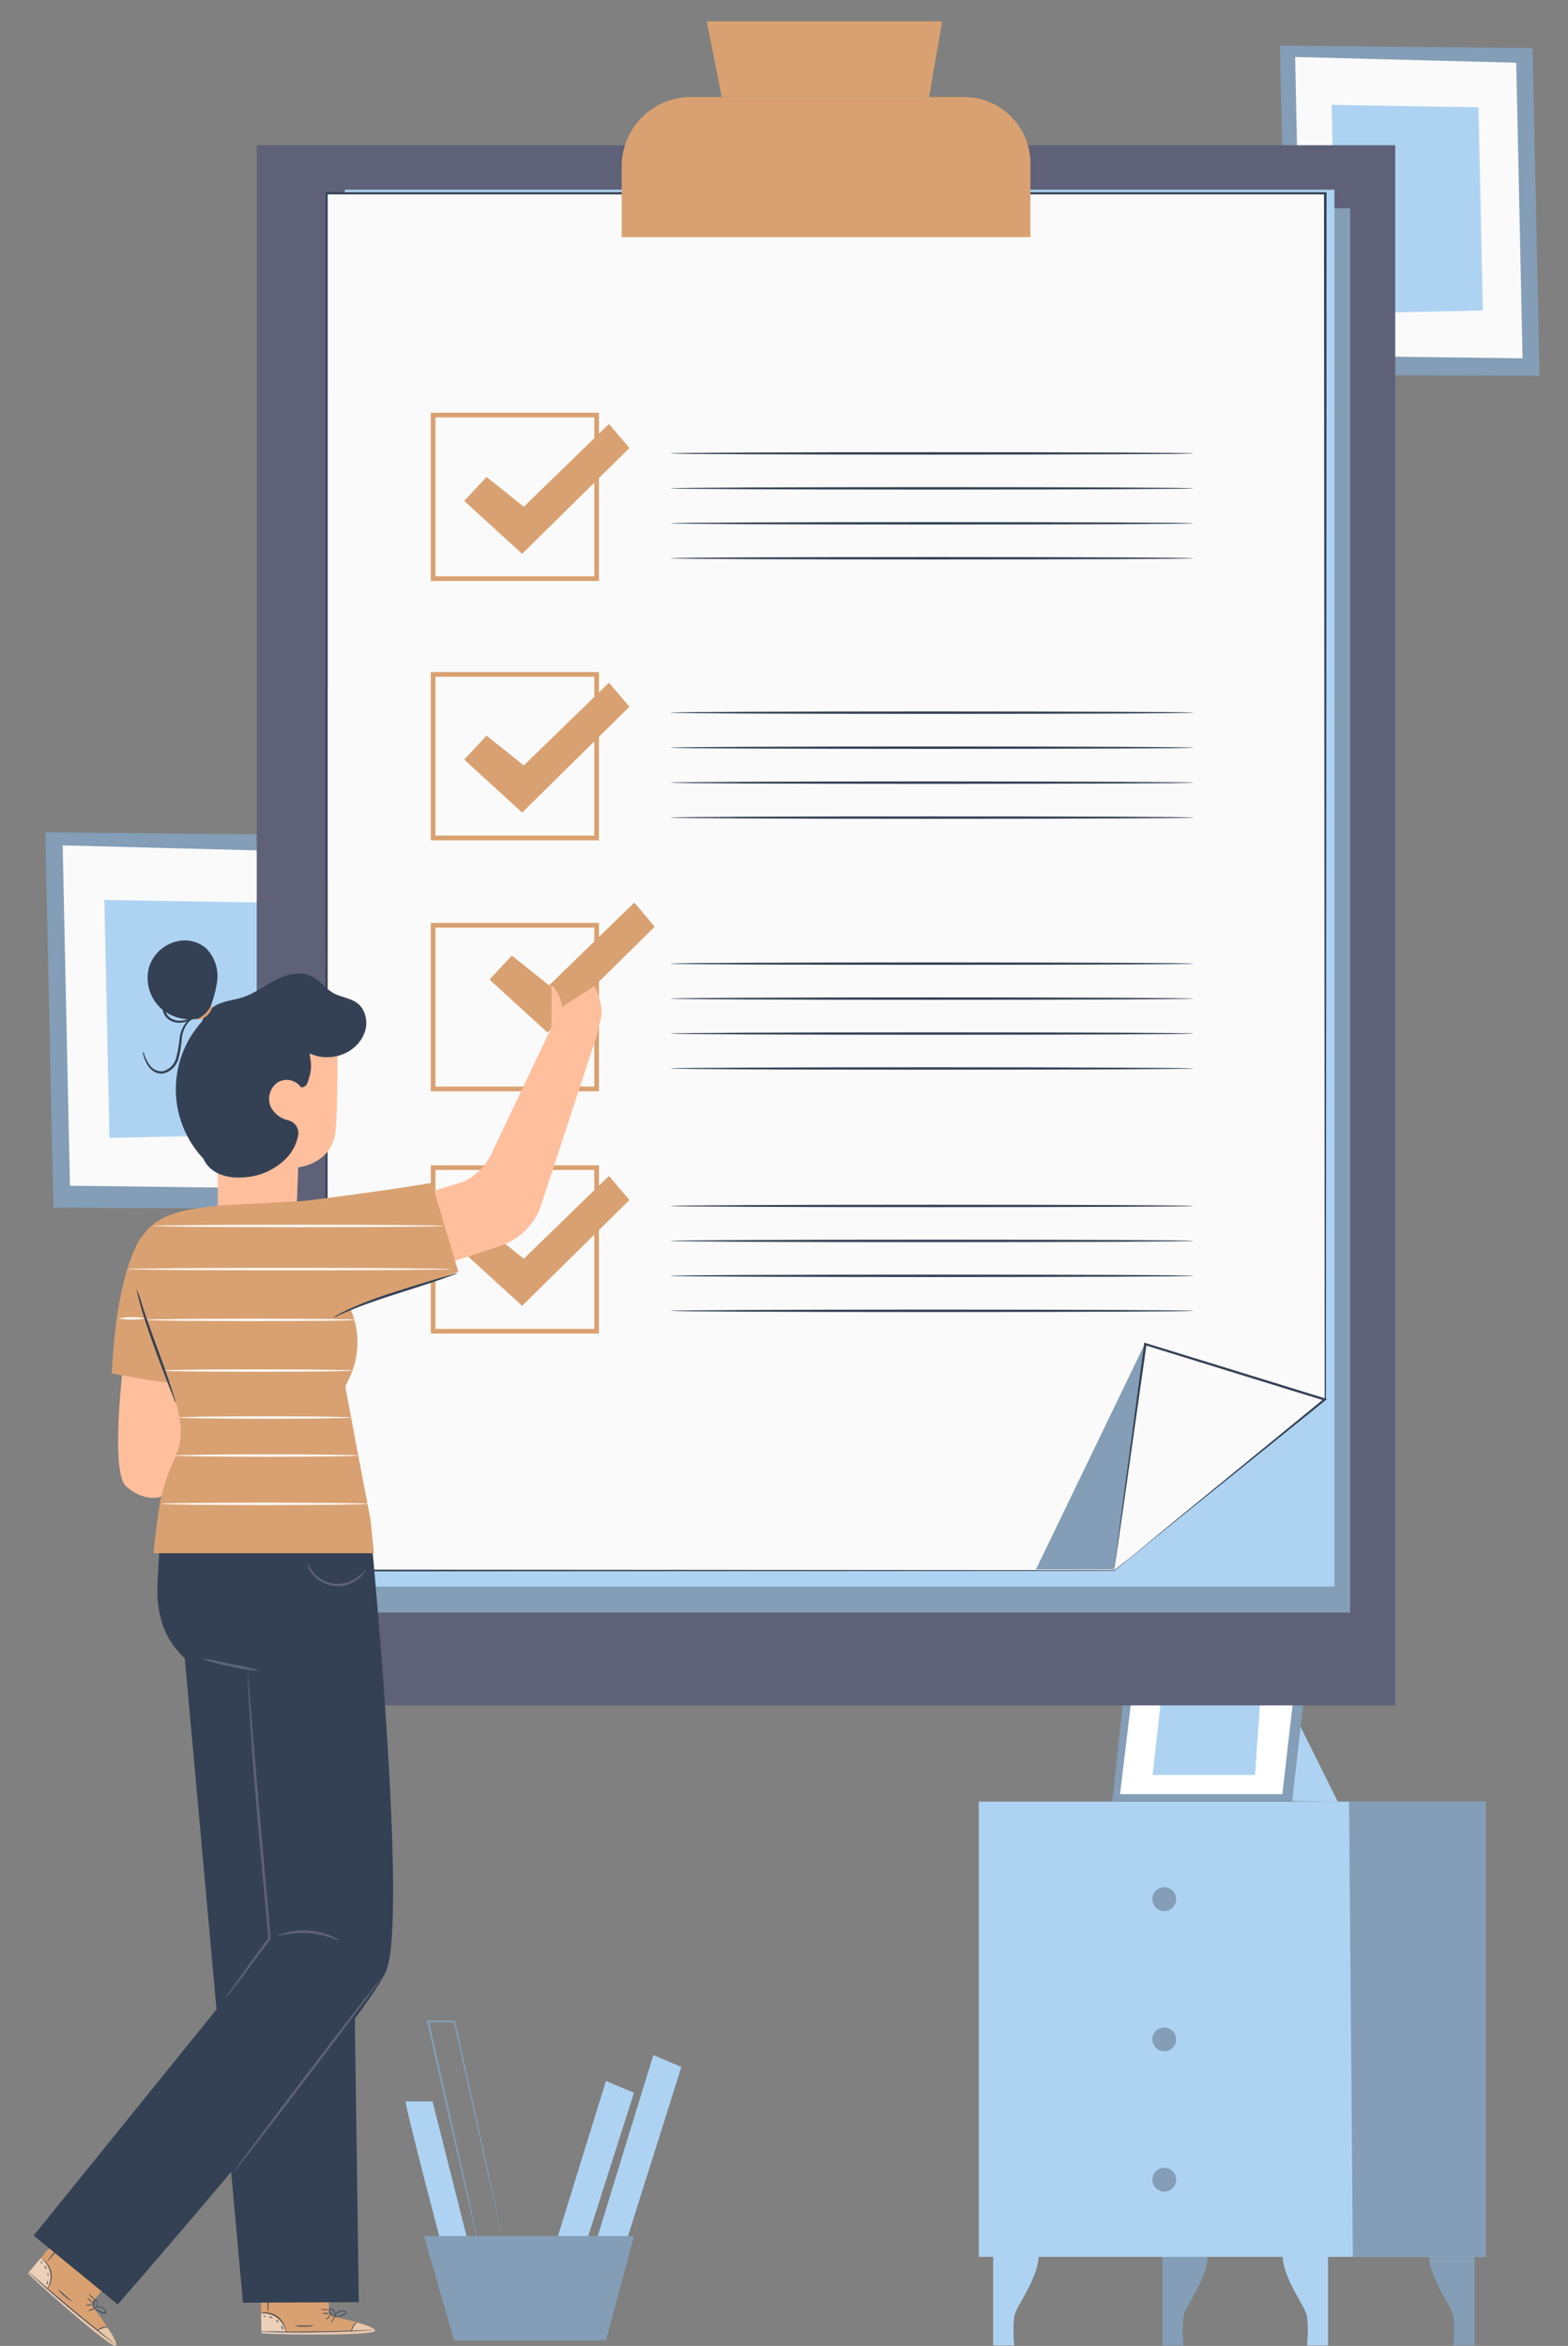 <svg xmlns="http://www.w3.org/2000/svg" width="400" height="598.383" viewBox="0 0 400 598.383">
  <rect x="0" y="0" width="400" height="598.383" fill="#808080" stroke="none"/>
  <g id="Grupo_68414" data-name="Grupo 68414" transform="translate(-180 -4363)">
    <rect id="Rectángulo_31400" data-name="Rectángulo 31400" width="400" height="598" transform="translate(180 4363)" fill="none"/>
    <g id="Grupo_63545" data-name="Grupo 63545" transform="translate(429.683 4789.176)">
      <g id="Grupo_63544" data-name="Grupo 63544">
        <path id="Trazado_140317" data-name="Trazado 140317" d="M1641.11,4355.066v23.368h5.4a32.459,32.459,0,0,1,0-7.457c.513-2.8,6.375-9.862,6.2-15.958Z" transform="translate(-1637.438 -4206.339)" fill="#aed3f2"/>
        <path id="Trazado_140318" data-name="Trazado 140318" d="M1687.43,4355.066v23.368h5.4a32.459,32.459,0,0,1,0-7.457c.513-2.8,6.366-9.862,6.2-15.958Z" transform="translate(-1640.582 -4206.339)" fill="#839eb6"/>
        <path id="Trazado_140319" data-name="Trazado 140319" d="M1731.917,4355.066v23.368h-5.369a33.047,33.047,0,0,0,0-7.457c-.522-2.8-6.375-9.862-6.208-15.958Z" transform="translate(-1642.816 -4206.339)" fill="#aed3f2"/>
        <path id="Trazado_140320" data-name="Trazado 140320" d="M1772.005,4355.066v23.368h-5.4a33.018,33.018,0,0,0,0-7.457c-.512-2.8-6.375-9.862-6.2-15.958Z" transform="translate(-1645.536 -4206.339)" fill="#839eb6"/>
        <rect id="Rectángulo_15044" data-name="Rectángulo 15044" width="129.302" height="116.113" transform="translate(0 33.37)" fill="#aed3f2"/>
        <path id="Trazado_140321" data-name="Trazado 140321" d="M2109.51,4443.97l.969,116.113h33.873V4443.96Z" transform="translate(-2015.05 -4410.6)" fill="#839eb6"/>
        <rect id="Rectángulo_15045" data-name="Rectángulo 15045" width="83.014" height="29.548" transform="translate(5.816 41.908)" fill="#aed3f2"/>
        <rect id="Rectángulo_15046" data-name="Rectángulo 15046" width="83.014" height="29.548" transform="translate(5.816 77.346)" fill="#aed3f2"/>
        <rect id="Rectángulo_15047" data-name="Rectángulo 15047" width="83.014" height="29.548" transform="translate(5.816 112.776)" fill="#aed3f2"/>
        <g id="Grupo_63543" data-name="Grupo 63543" transform="translate(34.059)">
          <path id="Trazado_140322" data-name="Trazado 140322" d="M2048.289,4408.17l-3.579,33.229h45.878l3.8-33.229Z" transform="translate(-2044.71 -4408.17)" fill="#839eb6"/>
          <path id="Trazado_140323" data-name="Trazado 140323" d="M2050.317,4410.73l-3.477,29.082h41.4l3.346-29.082Z" transform="translate(-2044.854 -4408.344)" fill="#fff"/>
          <path id="Trazado_140324" data-name="Trazado 140324" d="M2057.894,4415.98l-2.144,19.295h26.127l1.342-19.295Z" transform="translate(-2045.459 -4408.7)" fill="#aed3f2"/>
        </g>
        <path id="Trazado_140325" data-name="Trazado 140325" d="M2096.092,4423.52l9.48,19.052-11.642-.131,2.162-18.921" transform="translate(-2013.992 -4409.212)" fill="#aed3f2"/>
      </g>
      <path id="Trazado_140326" data-name="Trazado 140326" d="M1690.757,4257.779a3.039,3.039,0,1,1-3.038-3.039,3.039,3.039,0,0,1,3.038,3.039Z" transform="translate(-1640.395 -4199.531)" fill="#839eb6"/>
      <path id="Trazado_140327" data-name="Trazado 140327" d="M1690.757,4296.149a3.039,3.039,0,1,1-3.038-3.038,3.039,3.039,0,0,1,3.038,3.038Z" transform="translate(-1640.395 -4202.136)" fill="#839eb6"/>
      <path id="Trazado_140328" data-name="Trazado 140328" d="M1690.757,4334.549a3.039,3.039,0,1,1-3.038-3.039,3.039,3.039,0,0,1,3.038,3.039Z" transform="translate(-1640.395 -4204.743)" fill="#839eb6"/>
    </g>
    <g id="Grupo_63546" data-name="Grupo 63546" transform="translate(191.571 4575.314)">
      <path id="Trazado_140329" data-name="Trazado 140329" d="M2098.133,4241.41l-73.453-.709,2.045,95.728,73.453.271Z" transform="translate(-2024.68 -4240.7)" fill="#839eb6"/>
      <path id="Trazado_140330" data-name="Trazado 140330" d="M2093.711,4245.922l-64.3-1.672,1.859,86.818,64.282.794Z" transform="translate(-2024.993 -4240.935)" fill="#fafafa"/>
      <path id="Trazado_140331" data-name="Trazado 140331" d="M2083.491,4259.87l-42.671-.709,1.308,60.687,42.624-.915Z" transform="translate(-2025.746 -4241.92)" fill="#aed3f2"/>
      <path id="Trazado_140332" data-name="Trazado 140332" d="M2042.128,4319.847l41.952-32.09-43.259-28.6Z" transform="translate(-2025.746 -4241.92)" fill="#aed3f2"/>
    </g>
    <g id="Grupo_63547" data-name="Grupo 63547" transform="translate(506.51 4374.629)">
      <path id="Trazado_140333" data-name="Trazado 140333" d="M2437.22,4188l-64.45-.626,1.8,83.979,64.431.234Z" transform="translate(-2372.77 -4187.37)" fill="#839eb6"/>
      <path id="Trazado_140334" data-name="Trazado 140334" d="M2433.329,4191.946l-56.409-1.466,1.634,76.162,56.391.7Z" transform="translate(-2373.044 -4187.576)" fill="#fafafa"/>
      <path id="Trazado_140335" data-name="Trazado 140335" d="M2424.363,4204.186l-37.423-.625,1.139,53.243,37.395-.8Z" transform="translate(-2373.706 -4188.44)" fill="#aed3f2"/>
      <path id="Trazado_140336" data-name="Trazado 140336" d="M2388.079,4256.8l36.806-28.148-37.946-25.095Z" transform="translate(-2373.706 -4188.44)" fill="#aed3f2"/>
    </g>
    <g id="Grupo_63548" data-name="Grupo 63548" transform="translate(283.481 4878.377)">
      <path id="Trazado_140337" data-name="Trazado 140337" d="M1993.48,4313.48c-.271.822,9.339,37.357,9.339,37.357l6.594-1.373-9.068-35.984Z" transform="translate(-1993.474 -4292.841)" fill="#aed3f2"/>
      <path id="Trazado_140338" data-name="Trazado 140338" d="M2418.257,4520.55l-13.187,42.578h7.7l12.636-39.562Z" transform="translate(-2367.156 -4505.132)" fill="#aed3f2"/>
      <path id="Trazado_140339" data-name="Trazado 140339" d="M2431.061,4513.48l-15.111,49.181h7.7l14.56-46.155Z" transform="translate(-2367.875 -4504.665)" fill="#aed3f2"/>
      <path id="Trazado_140340" data-name="Trazado 140340" d="M2369.48,4562.9l7.7,26.646h38.73l7.145-26.646Z" transform="translate(-2364.805 -4507.93)" fill="#839eb6"/>
      <path id="Trazado_140341" data-name="Trazado 140341" d="M2018.506,4346.351a2.586,2.586,0,0,1-.084-.27l-.206-.813c-.177-.756-.42-1.8-.738-3.147l-2.662-11.637c-2.213-9.89-5.277-23.554-8.695-38.8l.234.187h-6.78l.233-.29c3.446,15.26,6.537,28.952,8.751,38.833,1.083,4.913,1.961,8.891,2.568,11.665.29,1.354.514,2.419.682,3.166.065.346.121.617.159.832a.927.927,0,0,1,0,.28,2.632,2.632,0,0,1-.084-.271c-.056-.206-.122-.476-.206-.813-.187-.756-.439-1.8-.766-3.147-.644-2.8-1.569-6.733-2.718-11.637-2.27-9.89-5.4-23.554-8.891-38.8l-.075-.3h7.285v.2c3.353,15.26,6.369,28.952,8.545,38.833,1.055,4.912,1.868,8.891,2.512,11.665.28,1.354.495,2.419.654,3.166l.159.832A.93.93,0,0,1,2018.506,4346.351Z" transform="translate(-1993.854 -4291.381)" fill="#839eb6"/>
    </g>
    <g id="Grupo_63559" data-name="Grupo 63559" transform="translate(245.497 4368.463)">
      <rect id="Rectángulo_15048" data-name="Rectángulo 15048" width="290.425" height="397.956" transform="translate(0 31.581)" fill="#5e6178"/>
      <path id="Trazado_140358" data-name="Trazado 140358" d="M2389.449,4590.659H2134.7V4232.451h254.75v358.208Z" transform="translate(-2110.509 -4184.786)" fill="#839eb6"/>
      <path id="Trazado_140359" data-name="Trazado 140359" d="M2385.712,4584.792H2133.25V4228.5h252.462v356.291Z" transform="translate(-2110.795 -4185.566)" fill="#aed3f2"/>
      <g id="Grupo_63552" data-name="Grupo 63552" transform="translate(17.568 43.568)">
        <path id="Trazado_140360" data-name="Trazado 140360" d="M2359.363,4556.92l-29.077,23.676H2129.32V4229.25h254.761v307.634Z" transform="translate(-2129.14 -4228.987)" fill="#fafafa"/>
        <path id="Trazado_140361" data-name="Trazado 140361" d="M1988.393,4344.3l1.557-1.293,4.659-3.809,18.43-15v.083c0-50.538-.1-162.871-.179-307.634l.275.275H1758.386l.312-.311c0,132.081,0,253.887-.072,351.333l-.239-.239,200.966.144h-.072l21.844-17.725,5.473-4.418c1.2-.981,1.832-1.461,1.832-1.461s-.6.516-1.8,1.509l-5.437,4.467-21.808,17.8h0l-200.966.144h-.252V4016.37h255.348v.288c-.084,144.811-.156,257.1-.18,307.635h0l-18.67,14.981-4.695,3.773C1988.932,4343.9,1988.393,4344.3,1988.393,4344.3Z" transform="translate(-1758.17 -4016.37)" fill="#344154"/>
      </g>
      <path id="Trazado_140362" data-name="Trazado 140362" d="M2209.916,4208.75h69.639A16.946,16.946,0,0,1,2296.5,4225.7v18.791H2192.239v-18.072a17.675,17.675,0,0,1,17.677-17.663Z" transform="translate(-2099.14 -4189.468)" fill="#d9a171"/>
      <path id="Trazado_140363" data-name="Trazado 140363" d="M2214.178,4211.932l-3.809-19.282h60.023l-3.329,19.282Z" transform="translate(-2095.558 -4192.649)" fill="#d9a171"/>
      <g id="Grupo_63553" data-name="Grupo 63553" transform="translate(44.394 99.819)">
        <path id="Trazado_140364" data-name="Trazado 140364" d="M1823.479,4106.262H1780.57v-42.921h42.909Zm-41.712-1.2h40.514v-40.526h-40.514Z" transform="translate(-1780.57 -4063.341)" fill="#d9a171"/>
        <path id="Trazado_140365" data-name="Trazado 140365" d="M1965.066,4072.051c0,.18-29.94.312-66.729.312s-66.717-.132-66.717-.312,29.867-.311,66.717-.311S1965.066,4071.872,1965.066,4072.051Z" transform="translate(-1770.483 -4061.68)" fill="#344154"/>
        <path id="Trazado_140366" data-name="Trazado 140366" d="M1965.066,4079.492c0,.167-29.94.312-66.729.312s-66.717-.144-66.717-.312,29.867-.312,66.717-.312S1965.066,4079.312,1965.066,4079.492Z" transform="translate(-1770.483 -4060.21)" fill="#344154"/>
        <path id="Trazado_140367" data-name="Trazado 140367" d="M1965.066,4086.942c0,.167-29.94.312-66.729.312s-66.717-.144-66.717-.312,29.867-.312,66.717-.312S1965.066,4086.762,1965.066,4086.942Z" transform="translate(-1770.483 -4058.739)" fill="#344154"/>
        <path id="Trazado_140368" data-name="Trazado 140368" d="M1965.066,4094.382c0,.18-29.94.312-66.729.312s-66.717-.132-66.717-.312,29.867-.312,66.717-.312S1965.066,4094.214,1965.066,4094.382Z" transform="translate(-1770.483 -4057.268)" fill="#344154"/>
      </g>
      <g id="Grupo_63554" data-name="Grupo 63554" transform="translate(44.394 165.962)">
        <path id="Trazado_140369" data-name="Trazado 140369" d="M1823.479,4161.491H1780.57V4118.57h42.909Zm-41.712-1.2h40.514v-40.526h-40.514Z" transform="translate(-1780.57 -4118.57)" fill="#d9a171"/>
        <path id="Trazado_140370" data-name="Trazado 140370" d="M2158.69,4353.117l5.7-6.119,9.5,7.6,21.736-21.1,5.209,6.131-27.364,26.994Z" transform="translate(-2150.163 -4330.783)" fill="#d9a171"/>
        <path id="Trazado_140371" data-name="Trazado 140371" d="M1965.066,4127.272c0,.179-29.94.311-66.729.311s-66.717-.132-66.717-.311,29.867-.312,66.717-.312S1965.066,4127.1,1965.066,4127.272Z" transform="translate(-1770.483 -4116.913)" fill="#344154"/>
        <path id="Trazado_140372" data-name="Trazado 140372" d="M1965.066,4134.722c0,.18-29.94.311-66.729.311s-66.717-.131-66.717-.311,29.867-.311,66.717-.311S1965.066,4134.554,1965.066,4134.722Z" transform="translate(-1770.483 -4115.441)" fill="#344154"/>
        <path id="Trazado_140373" data-name="Trazado 140373" d="M1965.066,4142.172c0,.167-29.94.311-66.729.311s-66.717-.145-66.717-.311,29.867-.312,66.717-.312S1965.066,4142.028,1965.066,4142.172Z" transform="translate(-1770.483 -4113.969)" fill="#344154"/>
        <path id="Trazado_140374" data-name="Trazado 140374" d="M1965.066,4149.622c0,.168-29.94.311-66.729.311s-66.717-.144-66.717-.311,29.867-.312,66.717-.312S1965.066,4149.442,1965.066,4149.622Z" transform="translate(-1770.483 -4112.497)" fill="#344154"/>
      </g>
      <g id="Grupo_63555" data-name="Grupo 63555" transform="translate(44.394 229.948)">
        <path id="Trazado_140375" data-name="Trazado 140375" d="M1823.479,4214.946H1780.57V4172h42.909Zm-41.712-1.2h40.514V4173.2h-40.514Z" transform="translate(-1780.57 -4172)" fill="#d9a171"/>
        <path id="Trazado_140376" data-name="Trazado 140376" d="M2158.69,4406.568l5.7-6.119,9.5,7.6,21.736-21.113,5.209,6.144-27.364,26.994Z" transform="translate(-2150.163 -4514.209)" fill="#d9a171"/>
        <path id="Trazado_140377" data-name="Trazado 140377" d="M1965.066,4180.722c0,.18-29.94.311-66.729.311s-66.717-.131-66.717-.311,29.867-.311,66.717-.311S1965.066,4180.554,1965.066,4180.722Z" transform="translate(-1770.483 -4170.339)" fill="#344154"/>
        <path id="Trazado_140378" data-name="Trazado 140378" d="M1965.066,4188.172c0,.168-29.94.311-66.729.311s-66.717-.144-66.717-.311,29.867-.312,66.717-.312S1965.066,4188.028,1965.066,4188.172Z" transform="translate(-1770.483 -4168.866)" fill="#344154"/>
        <path id="Trazado_140379" data-name="Trazado 140379" d="M1965.066,4195.621c0,.168-29.94.311-66.729.311s-66.717-.144-66.717-.311,29.867-.311,66.717-.311S1965.066,4195.442,1965.066,4195.621Z" transform="translate(-1770.483 -4167.395)" fill="#344154"/>
        <path id="Trazado_140380" data-name="Trazado 140380" d="M1965.066,4203.052c0,.179-29.94.311-66.729.311s-66.717-.132-66.717-.311,29.867-.312,66.717-.312S1965.066,4202.9,1965.066,4203.052Z" transform="translate(-1770.483 -4165.927)" fill="#344154"/>
      </g>
      <g id="Grupo_63556" data-name="Grupo 63556" transform="translate(44.394 291.768)">
        <path id="Trazado_140381" data-name="Trazado 140381" d="M1823.479,4266.542H1780.57v-42.921h42.909Zm-41.712-1.2h40.514v-40.525h-40.514Z" transform="translate(-1780.57 -4223.621)" fill="#d9a171"/>
        <path id="Trazado_140382" data-name="Trazado 140382" d="M2158.69,4458.179l5.7-6.119,9.5,7.592,21.736-21.1,5.209,6.145-27.364,26.994Z" transform="translate(-2150.163 -4435.832)" fill="#d9a171"/>
        <path id="Trazado_140383" data-name="Trazado 140383" d="M1965.066,4232.332c0,.167-29.94.31-66.729.31s-66.717-.143-66.717-.31,29.867-.312,66.717-.312S1965.066,4232.152,1965.066,4232.332Z" transform="translate(-1770.483 -4221.961)" fill="#344154"/>
        <path id="Trazado_140384" data-name="Trazado 140384" d="M1965.066,4239.781c0,.168-29.94.312-66.729.312s-66.717-.144-66.717-.312,29.867-.311,66.717-.311S1965.066,4239.6,1965.066,4239.781Z" transform="translate(-1770.483 -4220.489)" fill="#344154"/>
        <path id="Trazado_140385" data-name="Trazado 140385" d="M1965.066,4247.222c0,.179-29.94.311-66.729.311s-66.717-.132-66.717-.311,29.867-.311,66.717-.311S1965.066,4247.018,1965.066,4247.222Z" transform="translate(-1770.483 -4219.02)" fill="#344154"/>
        <path id="Trazado_140386" data-name="Trazado 140386" d="M1965.066,4254.671c0,.168-29.94.312-66.729.312s-66.717-.145-66.717-.312,29.867-.311,66.717-.311S1965.066,4254.5,1965.066,4254.671Z" transform="translate(-1770.483 -4217.546)" fill="#344154"/>
      </g>
      <path id="Trazado_140387" data-name="Trazado 140387" d="M2308.408,4474.06,2280.48,4531.9h19.94Z" transform="translate(-2081.706 -4137.048)" fill="#839eb6"/>
      <g id="Grupo_63557" data-name="Grupo 63557" transform="translate(218.687 336.988)">
        <path id="Trazado_140388" data-name="Trazado 140388" d="M2297.13,4532.173l7.988-57.843,45.807,14.132Z" transform="translate(-2297.103 -4473.983)" fill="#fafafa"/>
        <path id="Trazado_140389" data-name="Trazado 140389" d="M1926.135,4319.606l15.4-12.67,38.191-31.269.108.527-17.688-5.449-28.107-8.694.371-.24c-2.4,16.767-4.443,31.2-5.9,41.424-1.437,9.939-2.179,15.077-2.395,16.371a2.468,2.468,0,0,1,0-.251l.107-.8c.1-.743.228-1.8.407-3.149.371-2.8.9-6.851,1.569-11.917,1.389-10.324,3.329-24.826,5.593-41.76v-.347l.323.108,28.131,8.658,17.676,5.461.551.168-.443.359-38.658,31.137-11.293,9.078-3.018,2.4c-.311.264-.575.455-.766.61S1926.135,4319.606,1926.135,4319.606Z" transform="translate(-1926.108 -4261.38)" fill="#344154"/>
      </g>
      <g id="Grupo_63558" data-name="Grupo 63558" transform="translate(167.386 0.001)" opacity="0.3">
        <path id="Trazado_140390" data-name="Trazado 140390" d="M2257.575,4192.65l-3.305,19.282h4.12l3.33-19.282h-5.246" transform="translate(-2254.27 -4192.65)" fill="#d9a171"/>
      </g>
    </g>
    <g id="Grupo_63576" data-name="Grupo 63576" transform="translate(187.119 4593.231)">
      <g id="Grupo_63560" data-name="Grupo 63560" transform="translate(29.327 9.636)">
        <path id="Trazado_140391" data-name="Trazado 140391" d="M1740.69,4160.372h0a10.779,10.779,0,0,0,11.581-10.335c.227-5.856.431-11.784.431-11.784s8.886-.838,9.58-9.581.347-29.1.347-29.1h0a30.659,30.659,0,0,0-30.97,1.988l.539,30.958v16.646C1732.211,4154.707,1735.121,4159.94,1740.69,4160.372Z" transform="translate(-1713.084 -4080.357)" fill="#ffbf9d"/>
        <path id="Trazado_140392" data-name="Trazado 140392" d="M1754.231,4119.119a4.5,4.5,0,0,0-5.988-1.306,5.1,5.1,0,0,0-1.7,6.383,6.713,6.713,0,0,0,4.311,3.27,3.378,3.378,0,0,1,2.647,3.593,11.3,11.3,0,0,1-3.09,6.132,16.276,16.276,0,0,1-10.179,4.79c-3.748.443-8.036-.347-10.215-3.425-1.593-2.239-1.7-5.161-1.76-7.9q-.2-9.736-.407-19.46a28.372,28.372,0,0,1,.443-6.982,9.408,9.408,0,0,1,3.689-5.771c2.144-1.4,4.79-1.521,7.281-2.312,3.054-.982,5.64-3.006,8.491-4.467s6.335-2.323,9.2-.887c2.06,1.03,3.437,3.078,5.425,4.216,2.85,1.617,6.719,1.2,8.1,5.424a7.078,7.078,0,0,1,0,4.479c-1.928,5.688-8.97,7.976-14.048,5.521-.1.971.85,3.114-.168,6.156-.323.97-.431,2.455-1.952,2.479" transform="translate(-1713.847 -4081.593)" fill="#344154"/>
        <path id="Trazado_140393" data-name="Trazado 140393" d="M1732.057,4102.415a29.923,29.923,0,0,0,2.826-8.837,10.13,10.13,0,0,0-2.766-8.538,8.381,8.381,0,0,0-5.8-2.048,9.783,9.783,0,0,0-8.838,6.994,10.548,10.548,0,0,0,3.593,10.777,11.461,11.461,0,0,0,11.4,1.485" transform="translate(-1715.948 -4082.986)" fill="#344154"/>
        <path id="Trazado_140394" data-name="Trazado 140394" d="M1731.688,4096.53a4.336,4.336,0,0,1-4.168,4.072,16.072,16.072,0,0,0,2.4-1.677,18.842,18.842,0,0,0,1.773-2.394Z" transform="translate(-1713.902 -4080.31)" fill="#d9a171"/>
        <path id="Trazado_140395" data-name="Trazado 140395" d="M1730.284,4099.638a8.379,8.379,0,0,1-2.395,1.75,6.746,6.746,0,0,1-3.138.886,4.357,4.357,0,0,1-3.677-1.641,4.859,4.859,0,0,1-.647-3.976,7.709,7.709,0,0,1,1.473-2.91,8.951,8.951,0,0,1,2.084-2.1c.084,0-.695.9-1.724,2.4a7.936,7.936,0,0,0-1.27,2.779,4.38,4.38,0,0,0,.587,3.484,3.856,3.856,0,0,0,3.162,1.438,6.7,6.7,0,0,0,2.958-.707C1729.3,4100.212,1730.224,4099.542,1730.284,4099.638Z" transform="translate(-1715.337 -4081.273)" fill="#344154"/>
        <path id="Trazado_140396" data-name="Trazado 140396" d="M1716.15,4108.093a4.1,4.1,0,0,1,.419.97,9.716,9.716,0,0,0,1.305,2.5,3.593,3.593,0,0,0,3.437,1.592,4.789,4.789,0,0,0,3.317-3.341,33.682,33.682,0,0,0,.9-5.113,7.883,7.883,0,0,1,1.677-4.025,4.334,4.334,0,0,1,2.563-1.461,1.674,1.674,0,0,1,1.078.1c0,.06-.4,0-1.03.145a4.332,4.332,0,0,0-2.276,1.509,7.746,7.746,0,0,0-1.449,3.833,30.258,30.258,0,0,1-.874,5.22,5.246,5.246,0,0,1-3.8,3.7,3.515,3.515,0,0,1-2.4-.467,4.77,4.77,0,0,1-1.509-1.425,8.726,8.726,0,0,1-1.2-2.695,2.725,2.725,0,0,1-.168-1.041Z" transform="translate(-1716.148 -4079.788)" fill="#344154"/>
      </g>
      <path id="Trazado_140397" data-name="Trazado 140397" d="M1712.869,4168.318s-4.491,32.837,0,37.005,8.79,2.778,8.79,2.778l8.539-7.186,1.676-32.646Z" transform="translate(-1687.864 -4056.5)" fill="#ffbf9d"/>
      <g id="Grupo_63561" data-name="Grupo 63561" transform="translate(95.938 0.001)">
        <path id="Trazado_140398" data-name="Trazado 140398" d="M2160.99,4307.229l5.7-6.12,9.5,7.6,21.736-21.113,5.209,6.144-27.365,26.993Z" transform="translate(-2139.17 -4287.601)" fill="#d9a171"/>
        <path id="Trazado_140399" data-name="Trazado 140399" d="M1820.368,4092.732l-8.263,5.294c-.371-3.258-2.862-6.5-2.742-4.863s0,10.156,0,10.156l-14.743,31.007c-2,4.922-6.06,8-9.089,8.729l-13.76,4.1,5.377,18.179,19.161-6.335a16.516,16.516,0,0,0,10.479-10.5l13.173-40.154a61.914,61.914,0,0,0,2.132-7.9C1822.643,4097.079,1820.368,4092.732,1820.368,4092.732Z" transform="translate(-1771.77 -4071.425)" fill="#ffbf9d"/>
      </g>
      <g id="Grupo_63565" data-name="Grupo 63565" transform="translate(59.304 351.227)">
        <g id="Grupo_63563" data-name="Grupo 63563" transform="translate(0.096)">
          <path id="Trazado_140400" data-name="Trazado 140400" d="M1758.7,4377.418l-.215-9.2-17.221.276.156,13.461h1.078c4.79.191,24.2.623,27.365-.4C1773.379,4380.483,1758.7,4377.418,1758.7,4377.418Z" transform="translate(-1741.26 -4368.22)" fill="#d9a171"/>
          <g id="Grupo_63562" data-name="Grupo 63562" transform="translate(0.096 8.688)" opacity="0.5">
            <path id="Trazado_140401" data-name="Trazado 140401" d="M1747.651,4380.284a5.99,5.99,0,0,0-2.263-3.593,5.849,5.849,0,0,0-4.048-1.2l.072,4.79Z" transform="translate(-1741.34 -4375.474)" fill="#fff"/>
          </g>
        </g>
        <g id="Grupo_63564" data-name="Grupo 63564" transform="translate(0.252 10.946)" opacity="0.4">
          <path id="Trazado_140402" data-name="Trazado 140402" d="M1765.845,4377.36s5.15,1.4,4.527,2.252-20.287,1.2-28.981.539v-.383l22.946-.168S1764.874,4377.42,1765.845,4377.36Z" transform="translate(-1741.39 -4377.36)" fill="#fff"/>
        </g>
        <path id="Trazado_140403" data-name="Trazado 140403" d="M1741.18,4379.441a1.614,1.614,0,0,0,.3,0h.85l3.138.083c2.647,0,6.3.084,10.335,0s7.7-.191,10.335-.323l3.138-.18.85-.072a.889.889,0,0,0,.288,0h-1.15l-3.126.107c-2.647.1-6.3.2-10.335.264s-7.688.06-10.335,0h-4.287Z" transform="translate(-1741.18 -4366.1)" fill="#344154"/>
        <path id="Trazado_140404" data-name="Trazado 140404" d="M1760.572,4379.906a6.433,6.433,0,0,1,.563-1.508,6.718,6.718,0,0,1,1.042-1.2,2.287,2.287,0,0,0-1.2,1.1A2.4,2.4,0,0,0,1760.572,4379.906Z" transform="translate(-1737.351 -4366.446)" fill="#344154"/>
        <path id="Trazado_140405" data-name="Trazado 140405" d="M1756.292,4377.61a3.483,3.483,0,0,0,.539-.671c.252-.407.4-.743.347-.779s-.287.275-.527.671S1756.243,4377.586,1756.292,4377.61Z" transform="translate(-1738.196 -4366.651)" fill="#344154"/>
        <path id="Trazado_140406" data-name="Trazado 140406" d="M1755.121,4376.934a2.944,2.944,0,0,0,.6-.407c.3-.263.491-.526.455-.574s-.311.144-.6.419S1755.073,4376.9,1755.121,4376.934Z" transform="translate(-1738.427 -4366.694)" fill="#344154"/>
        <path id="Trazado_140407" data-name="Trazado 140407" d="M1754.36,4375.452a2.323,2.323,0,0,0,.9.1,1.932,1.932,0,0,0,.9-.108,1.855,1.855,0,0,0-.9-.1,1.973,1.973,0,0,0-.9.108Z" transform="translate(-1738.576 -4366.816)" fill="#344154"/>
        <path id="Trazado_140408" data-name="Trazado 140408" d="M1754.09,4374.47a1.647,1.647,0,0,0,1.006.275,1.728,1.728,0,0,0,1.042-.155,7.879,7.879,0,0,0-1.03,0A5.027,5.027,0,0,0,1754.09,4374.47Z" transform="translate(-1738.629 -4366.985)" fill="#344154"/>
        <path id="Trazado_140409" data-name="Trazado 140409" d="M1756.76,4376.367a3.072,3.072,0,0,0,1.1,0,6.619,6.619,0,0,0,1.2-.276,3.607,3.607,0,0,0,.671-.288.613.613,0,0,0,.275-.359.431.431,0,0,0-.179-.431,2.011,2.011,0,0,0-2.5.633,2.109,2.109,0,0,0-.347.744.717.717,0,0,0,0,.3,3.453,3.453,0,0,1,.491-.958,1.916,1.916,0,0,1,.934-.622,1.712,1.712,0,0,1,1.329.059c.168.132.108.335-.083.456a2.926,2.926,0,0,1-.623.276,8.207,8.207,0,0,1-1.138.322A11.036,11.036,0,0,0,1756.76,4376.367Z" transform="translate(-1738.101 -4366.917)" fill="#344154"/>
        <path id="Trazado_140410" data-name="Trazado 140410" d="M1757.242,4376.5a1.088,1.088,0,0,0,.12-.767,1.809,1.809,0,0,0-.323-.8,1.067,1.067,0,0,0-.922-.551.432.432,0,0,0-.336.515,1.2,1.2,0,0,0,.192.491,3.078,3.078,0,0,0,.539.659,1.732,1.732,0,0,0,.635.442s-.216-.2-.527-.55a3.789,3.789,0,0,1-.479-.646c-.156-.24-.264-.659,0-.707s.563.24.73.455a1.849,1.849,0,0,1,.335.718A4.351,4.351,0,0,1,1757.242,4376.5Z" transform="translate(-1738.297 -4367.003)" fill="#344154"/>
        <path id="Trazado_140411" data-name="Trazado 140411" d="M1741.42,4375.458a7.131,7.131,0,0,1,1.27,0,5.456,5.456,0,0,1,2.79,1.1,5.525,5.525,0,0,1,1.772,2.4c.275.73.312,1.2.347,1.2a.9.9,0,0,0,0-.348,4.892,4.892,0,0,0-.2-.922,5.21,5.21,0,0,0-4.695-3.628,4.4,4.4,0,0,0-.946,0,1.081,1.081,0,0,0-.336.2Z" transform="translate(-1741.132 -4366.835)" fill="#344154"/>
        <path id="Trazado_140412" data-name="Trazado 140412" d="M1742.839,4369.411a27.965,27.965,0,0,0-.1,3.592,28.934,28.934,0,0,0,.108,3.534,27.666,27.666,0,0,0,.1-3.534,32.519,32.519,0,0,0-.108-3.593Z" transform="translate(-1740.875 -4367.985)" fill="#344154"/>
        <path id="Trazado_140413" data-name="Trazado 140413" d="M1748.39,4378.068a9.409,9.409,0,0,0,2.527.216,10.49,10.49,0,0,0,2.515-.24c0-.06-1.138,0-2.515,0A21.149,21.149,0,0,0,1748.39,4378.068Z" transform="translate(-1739.755 -4366.284)" fill="#344154"/>
        <path id="Trazado_140414" data-name="Trazado 140414" d="M1745.58,4378.1s.1.24.2.491.192.491.251.479.084-.275,0-.562S1745.616,4378.054,1745.58,4378.1Z" transform="translate(-1740.311 -4366.269)" fill="#344154"/>
        <path id="Trazado_140415" data-name="Trazado 140415" d="M1744.49,4376.791a1.057,1.057,0,0,0,.263.407c.192.18.359.288.4.24s-.072-.216-.251-.4S1744.538,4376.755,1744.49,4376.791Z" transform="translate(-1740.526 -4366.528)" fill="#344154"/>
        <path id="Trazado_140416" data-name="Trazado 140416" d="M1743,4376.227c0,.06.252.06.5.144s.431.216.479.18-.1-.275-.419-.383S1743,4376.179,1743,4376.227Z" transform="translate(-1740.82 -4366.659)" fill="#344154"/>
        <path id="Trazado_140417" data-name="Trazado 140417" d="M1741.88,4376.013a.481.481,0,0,0,.216.191.462.462,0,0,0,.3,0c.024,0-.084-.144-.227-.2S1741.892,4375.893,1741.88,4376.013Z" transform="translate(-1741.042 -4366.695)" fill="#344154"/>
      </g>
      <g id="Grupo_63569" data-name="Grupo 63569" transform="translate(0 339.358)">
        <g id="Grupo_63567" data-name="Grupo 63567" transform="translate(0)">
          <path id="Trazado_140418" data-name="Trazado 140418" d="M1707.708,4376.43l5.844-7.1-13.245-11.018-8.646,10.3.767.731c3.485,3.245,17.964,16.262,21.006,17.557C1716.845,4388.334,1707.708,4376.43,1707.708,4376.43Z" transform="translate(-1691.66 -4358.31)" fill="#d9a171"/>
          <g id="Grupo_63566" data-name="Grupo 63566" transform="translate(0.168 6.372)" opacity="0.5">
            <path id="Trazado_140419" data-name="Trazado 140419" d="M1696.518,4371.45a5.985,5.985,0,0,0,.659-4.227,5.83,5.83,0,0,0-2.3-3.593l-3.078,3.7Z" transform="translate(-1691.8 -4363.63)" fill="#fff"/>
          </g>
        </g>
        <g id="Grupo_63568" data-name="Grupo 63568" transform="translate(0 10.024)" opacity="0.4">
          <path id="Trazado_140420" data-name="Trazado 140420" d="M1712.007,4380.788s2.994,4.419,1.964,4.658-16.143-12.347-22.311-18.49l.263-.276,17.5,14.839S1711.229,4380.236,1712.007,4380.788Z" transform="translate(-1691.66 -4366.68)" fill="#fff"/>
        </g>
        <path id="Trazado_140421" data-name="Trazado 140421" d="M1691.71,4366.53l.2.2.623.587,2.323,2.107c1.964,1.772,4.719,4.18,7.82,6.766s5.988,4.874,8.048,6.49l2.491,1.9.683.516c.156.107.239.167.251.155l-.227-.191-.659-.54-2.4-1.964c-2.072-1.652-4.91-3.952-8.012-6.539s-5.868-4.97-7.856-6.706l-2.4-2.06-.646-.551A1.176,1.176,0,0,0,1691.71,4366.53Z" transform="translate(-1691.65 -4356.686)" fill="#344154"/>
        <path id="Trazado_140422" data-name="Trazado 140422" d="M1706.34,4379.424a7.394,7.394,0,0,1,1.413-.766,6.37,6.37,0,0,1,1.581-.24A2.779,2.779,0,0,0,1706.34,4379.424Z" transform="translate(-1688.76 -4354.359)" fill="#344154"/>
        <path id="Trazado_140423" data-name="Trazado 140423" d="M1704.46,4374.958a2.079,2.079,0,0,0,.838-.154c.455-.145.8-.312.778-.36a1.693,1.693,0,0,0-.838.157C1704.8,4374.755,1704.448,4374.9,1704.46,4374.958Z" transform="translate(-1689.131 -4355.125)" fill="#344154"/>
        <path id="Trazado_140424" data-name="Trazado 140424" d="M1704,4373.672c0,.06.324.1.731.071a1.5,1.5,0,0,0,.719-.119,2.677,2.677,0,0,0-.731-.084C1704.323,4373.553,1704,4373.612,1704,4373.672Z" transform="translate(-1689.222 -4355.301)" fill="#344154"/>
        <path id="Trazado_140425" data-name="Trazado 140425" d="M1704.26,4372.141a4.046,4.046,0,0,0,.623.659c.383.323.719.551.755.5s-.24-.335-.623-.658S1704.308,4372.094,1704.26,4372.141Z" transform="translate(-1689.171 -4355.578)" fill="#344154"/>
        <path id="Trazado_140426" data-name="Trazado 140426" d="M1704.68,4371.241a2.588,2.588,0,0,0,1.473,1.426,7.735,7.735,0,0,0-.743-.707C1705.015,4371.577,1704.74,4371.2,1704.68,4371.241Z" transform="translate(-1689.088 -4355.755)" fill="#344154"/>
        <path id="Trazado_140427" data-name="Trazado 140427" d="M1705.652,4374.272a3.577,3.577,0,0,0,.85.706,6.817,6.817,0,0,0,1.078.551,3.358,3.358,0,0,0,.694.216.635.635,0,0,0,.431-.084.442.442,0,0,0,.156-.454,2.047,2.047,0,0,0-2.312-1.2,2.264,2.264,0,0,0-.754.335.741.741,0,0,0-.215.216,3.435,3.435,0,0,1,.994-.407,2.117,2.117,0,0,1,1.125.132,1.8,1.8,0,0,1,.958.922.275.275,0,0,1-.359.288,3.054,3.054,0,0,1-.647-.191,6.882,6.882,0,0,1-1.066-.5C1706,4374.511,1705.676,4374.248,1705.652,4374.272Z" transform="translate(-1688.91 -4355.218)" fill="#344154"/>
        <path id="Trazado_140428" data-name="Trazado 140428" d="M1705.832,4374.807a1.2,1.2,0,0,0,.6-.515,1.873,1.873,0,0,0,.287-.815,1.2,1.2,0,0,0-.347-1.018.444.444,0,0,0-.6.168,1.2,1.2,0,0,0-.168.5,3.431,3.431,0,0,0,0,.851,1.557,1.557,0,0,0,.192.742v-.754a4.046,4.046,0,0,1,.072-.8c0-.275.216-.671.467-.527s.263.551.251.827a1.747,1.747,0,0,1-.215.754C1706.083,4374.615,1705.808,4374.77,1705.832,4374.807Z" transform="translate(-1688.91 -4355.525)" fill="#344154"/>
        <path id="Trazado_140429" data-name="Trazado 140429" d="M1694.46,4363.69a6.319,6.319,0,0,1,.946.85,5.388,5.388,0,0,1,1.2,5.653c-.276.731-.575,1.138-.539,1.2s.1-.083.228-.263a4.275,4.275,0,0,0,.443-.839,5.231,5.231,0,0,0,.311-3.09,5.4,5.4,0,0,0-1.5-2.718,5.248,5.248,0,0,0-.742-.586.95.95,0,0,0-.347-.2Z" transform="translate(-1691.107 -4357.247)" fill="#344154"/>
        <path id="Trazado_140430" data-name="Trazado 140430" d="M1700.2,4360.05a29.474,29.474,0,0,0-2.395,2.623,33.649,33.649,0,0,0-2.228,2.754,29.342,29.342,0,0,0,2.4-2.623,33.383,33.383,0,0,0,2.228-2.754Z" transform="translate(-1690.885 -4357.966)" fill="#344154"/>
        <path id="Trazado_140431" data-name="Trazado 140431" d="M1698,4370.241a10.227,10.227,0,0,0,1.772,1.808,10.011,10.011,0,0,0,2.072,1.461c0-.06-.874-.719-1.928-1.628A22.093,22.093,0,0,0,1698,4370.241Z" transform="translate(-1690.407 -4355.953)" fill="#344154"/>
        <path id="Trazado_140432" data-name="Trazado 140432" d="M1695.909,4368.431s-.084.251-.156.515-.18.491-.132.526.24-.155.335-.467S1695.969,4368.431,1695.909,4368.431Z" transform="translate(-1690.88 -4356.311)" fill="#344154"/>
        <path id="Trazado_140433" data-name="Trazado 140433" d="M1695.9,4366.741c-.06,0-.084.216-.06.467s.084.455.144.443.084-.215,0-.467S1695.961,4366.729,1695.9,4366.741Z" transform="translate(-1690.835 -4356.645)" fill="#344154"/>
        <path id="Trazado_140434" data-name="Trazado 140434" d="M1695.11,4365.3a4.635,4.635,0,0,1,.287.431c.132.227.192.443.251.443s.1-.275-.072-.551S1695.134,4365.254,1695.11,4365.3Z" transform="translate(-1690.978 -4356.931)" fill="#344154"/>
        <path id="Trazado_140435" data-name="Trazado 140435" d="M1694.46,4364.392v.288c0,.132.18.228.228.191s0-.155,0-.288S1694.508,4364.354,1694.46,4364.392Z" transform="translate(-1691.107 -4357.109)" fill="#344154"/>
      </g>
      <g id="Grupo_63570" data-name="Grupo 63570" transform="translate(1.461 155.159)">
        <path id="Trazado_140436" data-name="Trazado 140436" d="M1743.322,4212.937s-5.736,24.275-4.107,29.065,12.131,7.581,12.131,7.581l-.359,66.454-58.107,71.855,21.449,17.557s62.909-71.975,68.466-85.028-3.593-108.549-3.593-108.549Z" transform="translate(-1692.88 -4203.044)" fill="#344154"/>
        <path id="Trazado_140437" data-name="Trazado 140437" d="M1767.792,4204.5l2.838,201.828-29.556.144L1726.235,4242.1h0c-3.138-2.994-7.557-8.119-6.946-19.557l.719-13.28Z" transform="translate(-1687.673 -4204.5)" fill="#344154"/>
        <path id="Trazado_140438" data-name="Trazado 140438" d="M1733.75,4321.985s0-.107.168-.3l.563-.826c.539-.767,1.281-1.808,2.191-3.114l8.024-11.1v.155c-.647-7.006-1.425-15.509-2.263-24.659-1.078-11.976-1.94-22.885-2.4-30.765-.263-3.94-.431-7.187-.527-9.341,0-1.054-.072-1.893-.084-2.539a3.624,3.624,0,0,1,0-.886,5.626,5.626,0,0,1,.108.874c0,.646.12,1.485.2,2.539.18,2.275.419,5.438.73,9.317.623,7.868,1.557,18.742,2.635,30.742.8,9.2,1.617,17.676,2.156,24.718v.144l-8.2,10.981-2.311,3.018-.623.791C1733.833,4321.9,1733.762,4322,1733.75,4321.985Z" transform="translate(-1684.805 -4197.76)" fill="#5e6178"/>
        <path id="Trazado_140439" data-name="Trazado 140439" d="M1743.883,4239.151a40.368,40.368,0,0,1-7.832-1.2,41.32,41.32,0,0,1-7.641-2.084,63.184,63.184,0,0,1,7.772,1.472,66.076,66.076,0,0,1,7.7,1.81Z" transform="translate(-1685.86 -4198.302)" fill="#5e6178"/>
        <path id="Trazado_140440" data-name="Trazado 140440" d="M1760.9,4296.606a30.066,30.066,0,0,0-7.976-2.084,30.412,30.412,0,0,0-8.215.791,6.8,6.8,0,0,1,2.3-.9,18.392,18.392,0,0,1,5.988-.514,17.992,17.992,0,0,1,5.8,1.449A6.639,6.639,0,0,1,1760.9,4296.606Z" transform="translate(-1682.639 -4186.848)" fill="#5e6178"/>
        <path id="Trazado_140441" data-name="Trazado 140441" d="M1773.15,4304c.132.1-8.179,11.257-18.575,24.922s-18.934,24.658-19.066,24.551,8.18-11.257,18.575-24.922S1773.018,4303.846,1773.15,4304Z" transform="translate(-1684.457 -4184.842)" fill="#5e6178"/>
        <path id="Trazado_140442" data-name="Trazado 140442" d="M1766.06,4217.259a5.018,5.018,0,0,1-1.665,2.192,8.227,8.227,0,0,1-12.047-1.269,4.851,4.851,0,0,1-1.2-2.492,25.908,25.908,0,0,0,1.509,2.216,8.227,8.227,0,0,0,11.437,1.2A13.46,13.46,0,0,0,1766.06,4217.259Z" transform="translate(-1681.367 -4202.29)" fill="#5e6178"/>
      </g>
      <path id="Trazado_140443" data-name="Trazado 140443" d="M1731.193,4136.237a25.772,25.772,0,0,1-1.4-35.927" transform="translate(-1685.434 -4069.927)" fill="#344154"/>
      <g id="Grupo_63575" data-name="Grupo 63575" transform="translate(21.401 71.496)">
        <g id="Grupo_63574" data-name="Grupo 63574">
          <path id="Trazado_140444" data-name="Trazado 140444" d="M1717.278,4146s-6.419,7.258-7.748,35c0,0,18.287,3.474,18.622,2.468S1717.278,4146,1717.278,4146Z" transform="translate(-1709.53 -4132.396)" fill="#d9a171"/>
          <g id="Grupo_63571" data-name="Grupo 63571" transform="translate(0 13.605)" opacity="0.3">
            <path id="Trazado_140445" data-name="Trazado 140445" d="M1717.278,4146s-6.419,7.258-7.748,35c0,0,18.287,3.474,18.622,2.468S1717.278,4146,1717.278,4146Z" transform="translate(-1709.53 -4146)" fill="#d9a171"/>
          </g>
          <g id="Grupo_63573" data-name="Grupo 63573" transform="translate(5.791)">
            <path id="Trazado_140446" data-name="Trazado 140446" d="M1720.32,4175.26" transform="translate(-1713.189 -4126.614)" fill="#5e6178"/>
            <path id="Trazado_140447" data-name="Trazado 140447" d="M1719.293,4229.093h56.155l-.91-8.766s-6.419-33.377-6.371-33.808l1.006-2.131a21.138,21.138,0,0,0,.252-17.652h0l27.544-9.4-6.73-22.694c-12.479,2.107-31.341,4.455-31.341,4.455l-2.8.24s-19.473,1.018-19.892,1.065c-8.144.982-17.616,1.6-21.078,10.323-1.856,4.659-.1,11.652,2.934,18.874l7.185,22.144c2.874,12.179-1.713,11.6-4.24,23.856C1720.6,4217.453,1719.257,4227.393,1719.293,4229.093Z" transform="translate(-1714.365 -4134.64)" fill="#d9a171"/>
            <g id="Grupo_63572" data-name="Grupo 63572" opacity="0.3">
              <path id="Trazado_140448" data-name="Trazado 140448" d="M1719.293,4229.093h56.155l-.91-8.766s-6.419-33.377-6.371-33.808l1.006-2.131a21.138,21.138,0,0,0,.252-17.652h0l27.544-9.4-6.73-22.694c-12.479,2.107-31.341,4.455-31.341,4.455l-2.8.24s-19.473,1.018-19.892,1.065c-8.144.982-17.616,1.6-21.078,10.323-1.856,4.659-.1,11.652,2.934,18.874l7.185,22.144c2.874,12.179-1.713,11.6-4.24,23.856C1720.6,4217.453,1719.257,4227.393,1719.293,4229.093Z" transform="translate(-1714.365 -4134.64)" fill="#d9a171"/>
            </g>
          </g>
          <path id="Trazado_140449" data-name="Trazado 140449" d="M1788.278,4153.89a4.774,4.774,0,0,1-1.2.516c-.791.287-1.952.694-3.389,1.2-2.874.981-6.874,2.264-11.281,3.676s-8.383,2.8-11.137,3.964c-1.413.563-2.527,1.066-3.305,1.4a5.7,5.7,0,0,1-1.2.491,5.325,5.325,0,0,1,1.126-.707c.755-.407,1.844-.97,3.233-1.593a106.057,106.057,0,0,1,11.125-4.155c4.419-1.414,8.383-2.635,11.341-3.5,1.449-.43,2.635-.766,3.449-.981A5.628,5.628,0,0,1,1788.278,4153.89Z" transform="translate(-1700.196 -4130.836)" fill="#344154"/>
        </g>
        <path id="Trazado_140450" data-name="Trazado 140450" d="M1792.61,4143.862c0,.167-16.61.311-37.125.311s-37.125-.144-37.125-.311,16.6-.312,37.125-.312S1792.61,4143.682,1792.61,4143.862Z" transform="translate(-1707.785 -4132.88)" fill="#fafafa"/>
        <path id="Trazado_140451" data-name="Trazado 140451" d="M1795.405,4153.051c0,.168-18.479.312-41.269.312s-41.256-.144-41.256-.312,18.467-.311,41.256-.311S1795.405,4152.9,1795.405,4153.051Z" transform="translate(-1708.868 -4131.064)" fill="#fafafa"/>
        <path id="Trazado_140452" data-name="Trazado 140452" d="M1717.856,4163.542a18.524,18.524,0,0,1-6.886,0,19.153,19.153,0,0,1,6.886,0Z" transform="translate(-1709.245 -4128.991)" fill="#fafafa"/>
        <path id="Trazado_140453" data-name="Trazado 140453" d="M1770.683,4163.862c0,.18-12.083.311-26.982.311s-26.981-.131-26.981-.311,12.071-.312,26.981-.312S1770.683,4163.694,1770.683,4163.862Z" transform="translate(-1708.109 -4128.928)" fill="#fafafa"/>
        <path id="Trazado_140454" data-name="Trazado 140454" d="M1768.782,4174.661c0,.167-10.85.312-24.215.312s-24.227-.145-24.227-.312,10.838-.311,24.227-.311S1768.782,4174.494,1768.782,4174.661Z" transform="translate(-1707.394 -4126.794)" fill="#fafafa"/>
        <path id="Trazado_140455" data-name="Trazado 140455" d="M1767.733,4184.662c0,.179-9.82.311-21.94.311s-21.964-.132-21.964-.311,9.832-.312,21.964-.312S1767.733,4184.494,1767.733,4184.662Z" transform="translate(-1706.704 -4124.818)" fill="#fafafa"/>
        <path id="Trazado_140456" data-name="Trazado 140456" d="M1769.849,4192.761c0,.168-10.515.312-23.485.312s-23.485-.144-23.485-.312,10.515-.311,23.485-.311S1769.849,4192.594,1769.849,4192.761Z" transform="translate(-1706.892 -4123.217)" fill="#fafafa"/>
        <path id="Trazado_140457" data-name="Trazado 140457" d="M1773.456,4203.052c0,.167-11.976.311-26.718.311s-26.718-.144-26.718-.311,11.976-.312,26.718-.312S1773.456,4202.92,1773.456,4203.052Z" transform="translate(-1707.457 -4121.185)" fill="#fafafa"/>
        <path id="Trazado_140458" data-name="Trazado 140458" d="M1724.78,4186.246a3.939,3.939,0,0,1-.5-1.1c-.324-.863-.719-1.88-1.2-3.066-.982-2.587-2.4-6.167-3.82-10.143s-2.647-7.629-3.4-10.311c-.371-1.33-.659-2.4-.814-3.186a5.034,5.034,0,0,1-.2-1.2,43.1,43.1,0,0,1,1.437,4.264c.863,2.634,2.12,6.239,3.593,10.215s2.767,7.581,3.593,10.2c.443,1.317.779,2.4.994,3.137a4.966,4.966,0,0,1,.324,1.186Z" transform="translate(-1708.481 -4130.174)" fill="#344154"/>
      </g>
    </g>
  </g>
</svg>
